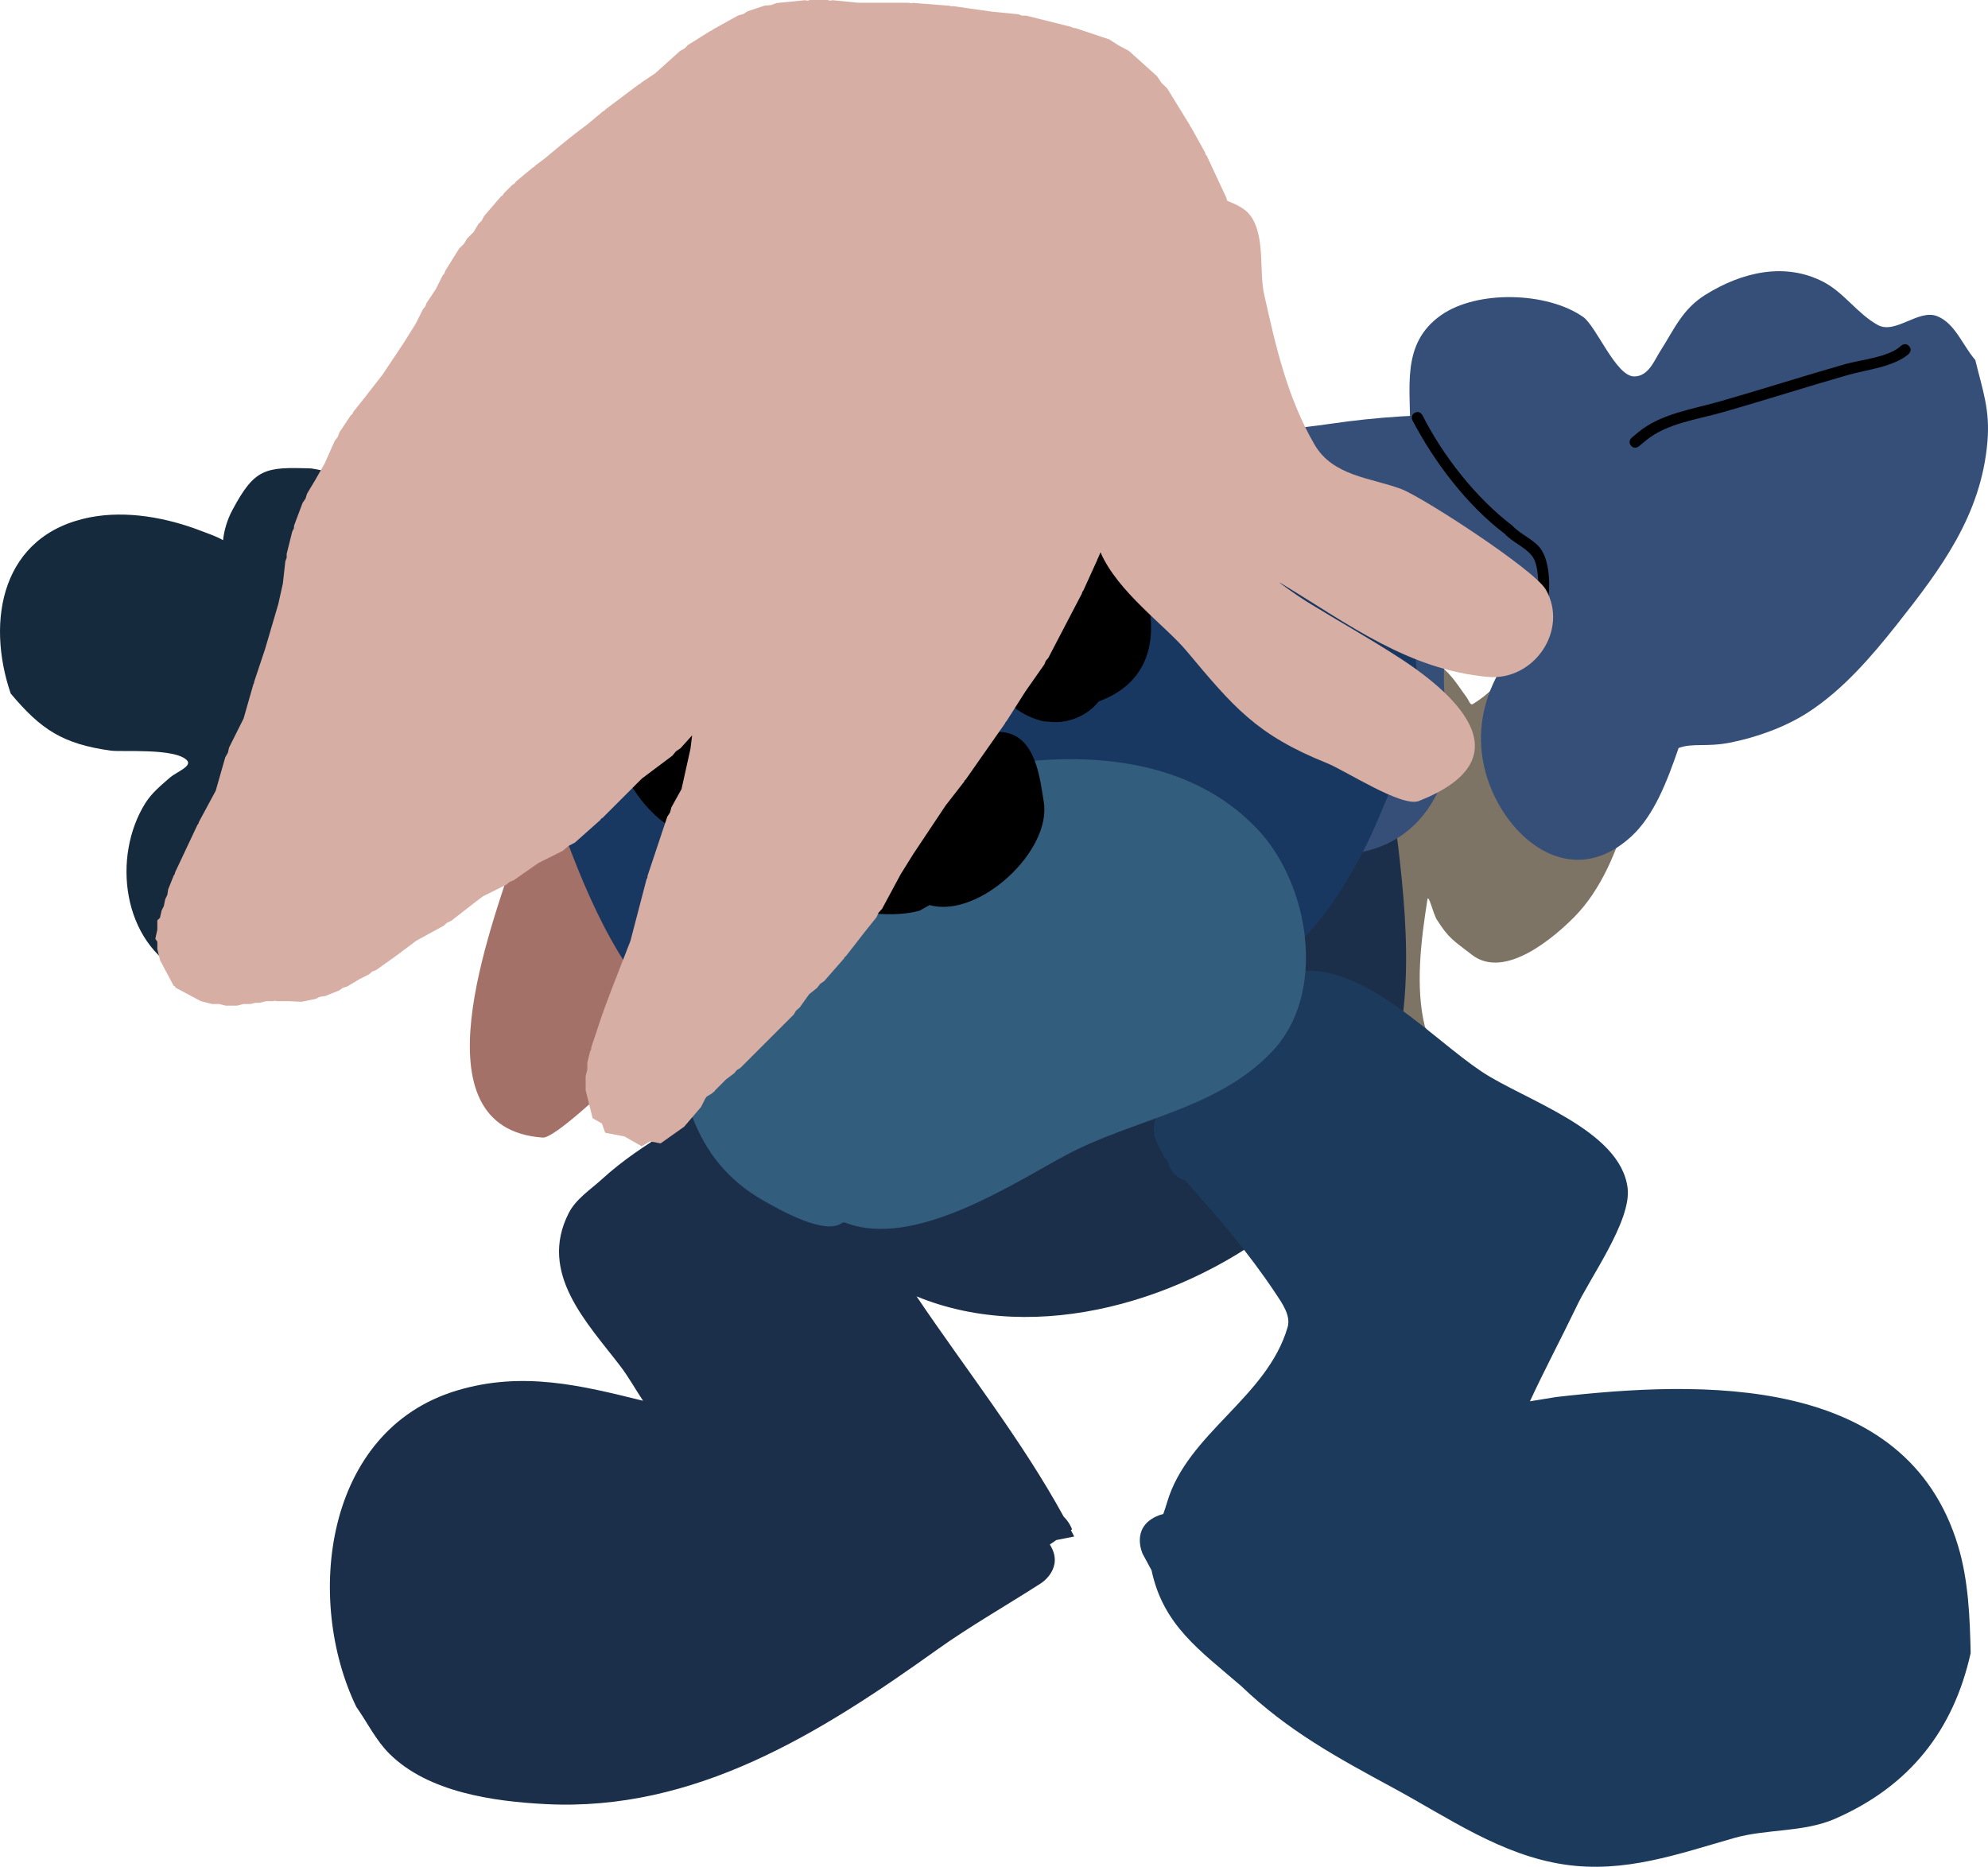 <svg version="1.1" xmlns="http://www.w3.org/2000/svg" xmlns:xlink="http://www.w3.org/1999/xlink" width="177.495" height="166.686" viewBox="0,0,177.495,166.686"><g transform="translate(-231.252,-96.657)"><g stroke="none" stroke-width="0.5" stroke-miterlimit="10"><path d="M349.49,192.883c-2.432,-4.094 0.171,-11.966 -1.049,-14.514c-0.273,-0.57 -1.251,-0.541 -1.545,-1.1c-1.563,-2.974 -0.271,-11.001 0.423,-14.731c1.343,-7.216 5.373,-10.528 12.079,-6.696c1.314,0.751 1.987,1.987 2.835,3.126c0.15,0.202 0.289,0.691 0.505,0.561c5.37,-3.206 6.733,-12.13 14.316,-7.797c1.673,0.956 1.502,4.456 1.371,6.169c-0.49,6.401 -1.901,15.852 -6.596,20.614c-1.741,1.765 -6.206,5.676 -9.156,3.398c-1.696,-1.311 -2.062,-1.456 -3.129,-3.131c-0.352,-0.553 -0.753,-2.418 -0.854,-1.771c-0.558,3.579 -1.103,7.777 -0.209,11.353c0.361,0.47 0.64,1.007 0.816,1.588c0.272,0.453 0.321,0.933 0.214,1.417c0,0.011 0,0.022 0,0.034c0,2.761 -2.239,5 -5,5c-0.861,0.667 -2.031,-0.046 -3.038,-1.029c-0.54,-0.414 -0.993,-0.935 -1.327,-1.532c-0.29,-0.387 -0.517,-0.73 -0.653,-0.959z" fill="#7d7466"/><path d="M349.941,166.13c0.123,0.061 0.238,0.125 0.348,0.19c0.498,-0.245 1.058,-0.382 1.651,-0.382c1.91,0 3.486,1.428 3.72,3.274l0.401,2.804l-0.023,0.003l0.029,0.043c1.014,8.616 1.541,17.01 -2.418,25.056c-1.732,3.519 -4.782,6.013 -7.666,8.52c-8.671,7.047 -22.051,11.227 -32.896,6.773c0.003,0.005 0.007,0.01 0.01,0.015c4.391,6.509 9.354,12.771 13.132,19.665c0.526,0.498 0.739,1.121 0.739,1.121l-0.102,0.07c0.099,0.19 0.197,0.38 0.294,0.57l-1.593,0.315l-0.584,0.398c1.333,2.09 -0.755,3.438 -0.755,3.438c-3.058,1.975 -6.343,3.832 -9.309,5.952c-10.43,7.457 -21.609,14.491 -34.988,13.788c-4.63,-0.243 -10.445,-1.05 -13.91,-4.493c-1.214,-1.206 -1.974,-2.796 -2.96,-4.195c-4.602,-9.541 -2.89,-24.66 8.965,-28.233c5.886,-1.774 11.139,-0.45 16.64,0.91c-0.68,-1.027 -1.309,-2.146 -2.008,-3.065c-2.952,-3.88 -7.383,-8.301 -4.627,-13.697c0.65,-1.272 1.948,-2.094 3.004,-3.057c3.563,-3.252 8.231,-5.49 12.254,-8.139c-0.247,-0.889 -0.381,-1.76 -0.355,-2.579c0.042,-1.325 0.871,-2.504 1.307,-3.756c0,0 1.442,-3.462 4.904,-2.019c1.272,0.53 1.882,1.333 2.144,2.136c0.466,-0.324 0.945,-0.635 1.442,-0.929c1.144,-0.676 2.213,-1.816 3.542,-1.83c3.413,-0.034 5.972,2.567 7.78,5.571c0.639,-0.128 1.273,-0.272 1.884,-0.485c1.929,-0.67 3.643,-1.852 5.52,-2.657c2.581,-0.911 5.675,-1.711 7.915,-3.402c2.421,-1.828 3.782,-4.487 5.502,-6.915c2.044,-2.886 4.209,-5.704 5.893,-8.815l0.142,-0.29c0,0 1.677,-3.354 5.031,-1.677zM346.89,193.87c-2.612,3.045 -5.421,5.755 -8.518,8.038c1.009,-0.64 1.942,-1.314 2.779,-2.005c1.989,-1.718 4.514,-3.576 5.739,-6.033z" fill="#1b2f4a"/><path d="M334.459,232.072c0.23,-0.109 0.448,-0.184 0.654,-0.23c0.122,-0.35 0.24,-0.698 0.341,-1.042c1.812,-6.18 8.923,-9.33 10.762,-15.645c0.3,-1.029 -0.49,-2.135 -1.084,-3.027c-2.46,-3.691 -5.105,-6.763 -8.076,-10.069c-1.032,-0.378 -1.415,-1.092 -1.533,-1.734c-0.118,-0.133 -0.236,-0.267 -0.354,-0.4l-0.724,-1.439c0,0 -0.904,-2.331 1.427,-3.235c0.408,-0.158 0.773,-0.217 1.096,-0.207c2.101,-5.277 5.72,-11.59 10.951,-11.707c5.612,-0.125 11.251,6.084 15.617,9.001c3.792,2.534 12.41,5.186 13.036,10.406c0.354,2.95 -3.459,8.133 -4.632,10.721c-1.35,2.797 -2.789,5.504 -4.09,8.312c1.33,-0.218 2.307,-0.377 2.343,-0.381c12.925,-1.479 31.235,-2.122 35.884,13.294c0.924,3.065 1.054,6.399 1.122,9.568c-1.534,6.902 -5.458,11.9 -12.133,14.807c-2.778,1.21 -6.113,0.887 -8.979,1.705c-5.009,1.43 -9.772,3.163 -15.14,2.372c-5.664,-0.834 -10.373,-4.174 -15.263,-6.822c-5.029,-2.723 -9.43,-5.104 -13.615,-9.118c-3.689,-3.183 -6.963,-5.415 -8.002,-10.331l-0.795,-1.472c0,0 -1.071,-2.259 1.187,-3.33z" fill="#1c3b5c"/><path d="M304.656,188.422c-3.902,2.465 -7.072,5.944 -12.388,3.752c-1.333,-0.55 -2.512,-1.434 -3.661,-2.305c-5.14,-3.897 -8.268,-10.719 -11.344,-16.191c-2.122,-3.775 -3.312,-6.54 -7.194,-3.192c-4.694,3.683 -8.806,8.606 -13.773,11.873c-3.117,2.05 -4.692,3.153 -8.649,1.193c-5.504,-2.727 -6.409,-10.42 -3.413,-15.192c0.563,-0.896 1.405,-1.591 2.204,-2.285c0.54,-0.47 2.004,-1.005 1.512,-1.525c-1.07,-1.128 -5.806,-0.728 -6.829,-0.872c-4.26,-0.599 -6.204,-1.863 -8.914,-5.098c-2.225,-6.507 -0.835,-14.205 7.112,-15.737c3.252,-0.627 6.84,0.039 9.882,1.213c0.658,0.254 1.358,0.478 1.965,0.834c0.102,-0.938 0.395,-1.87 0.837,-2.696c1.999,-3.737 2.908,-3.852 7.04,-3.71c0.309,0.011 7.112,1.438 7.295,1.514c1.784,0.74 2.83,2.737 4.585,3.543c2.396,1.1 6.225,0.62 8.881,1.137c5.165,0.348 10.097,1.764 13.236,6.31c1.826,2.644 1.605,5.803 2.804,8.667c1.048,2.502 2.898,4.412 4.74,6.363c3.476,3.68 10.045,7.454 11.916,12.229c1.897,4.842 -0.253,7.479 -3.624,10.557z" fill="#152b3d"/><g><path d="M381.122,163.448c-1.021,2.966 -2.192,6.03 -4.216,7.89c-5.893,5.415 -12.231,-0.713 -13.268,-6.846c-0.485,-2.868 0.149,-5.689 1.66,-8.177c0.602,-0.991 1.635,-1.645 2.468,-2.452c0.322,-0.312 1.104,-0.471 0.995,-0.906c-0.175,-0.694 -1.106,-0.917 -1.588,-1.447c-1.231,-1.352 -2.453,-2.715 -3.737,-4.018c-3.867,-3.921 -5.295,-7.072 -6.301,-12.395c0.121,-3.68 -0.884,-7.718 2.771,-10.292c3.218,-2.266 9.478,-2.097 12.688,0.148c1.191,0.833 2.933,5.324 4.571,5.316c1.272,-0.006 1.783,-1.424 2.315,-2.252c1.243,-1.938 1.955,-3.745 4.048,-5.048c3.242,-2.018 7.093,-2.932 10.542,-1.133c1.827,0.953 3.036,2.853 4.844,3.842c1.564,0.855 3.63,-1.445 5.288,-0.792c1.61,0.634 2.274,2.609 3.41,3.913c0.67,2.759 1.327,4.443 1.083,7.31c-0.557,6.536 -4.143,11.329 -8.052,16.269c-2.283,2.886 -4.831,5.857 -7.952,7.881c-2.039,1.323 -4.625,2.245 -6.987,2.71c-2.098,0.413 -3.32,0.004 -4.583,0.479z" fill="#354f78"/><path d="M384.324,140.66c1.827,4.379 3.211,8.177 4.088,12.597c0.362,0.049 0.725,0.098 1.087,0.147c0,0 2.478,0.335 2.143,2.812c-0.335,2.478 -2.812,2.143 -2.812,2.143c-0.258,-0.035 -0.515,-0.07 -0.772,-0.106c-0.31,0.254 -0.733,0.451 -1.309,0.533c-1.345,0.191 -2.063,-0.453 -2.438,-1.081c-3.139,-0.472 -6.273,-0.954 -9.438,-1.292c-4.089,-0.436 -8.717,-0.279 -12.699,-1.315c-0.737,-0.192 -1.302,-0.902 -2.058,-0.992c-0.252,-0.03 0.075,0.503 0.08,0.756c0.013,0.708 -0.02,1.417 -0.026,2.126c-0.028,3.375 0.927,7.643 -0.752,10.788c-3.496,6.547 -11.205,6.068 -16.74,3.06c-2.589,-2.071 -3.181,-2.211 -5.037,-5.104c-1.773,-2.763 -2.127,-5.66 -2.604,-8.818c-1.074,-7.116 -2.528,-16.38 5.447,-20.389c2.744,-1.379 6.49,-1.577 9.495,-2.02c8.465,-1.249 17.315,-1.073 25.717,0.497c1.969,0.37 3.948,0.691 5.934,0.959l0.508,0.092c0,0 2.457,0.461 1.996,2.918c-0.054,0.287 -0.135,0.535 -0.236,0.748z" fill="#354f78"/><path d="M366.713,154.754c-0.396,-0.305 -0.092,-0.701 -0.092,-0.701l0.62,-0.799c1.31,-0.919 1.846,-5.633 0.781,-6.978c-0.615,-0.776 -1.729,-1.2 -2.414,-1.945c-3.393,-2.568 -6.31,-6.436 -8.248,-10.145c0,0 -0.229,-0.445 0.216,-0.673c0.445,-0.229 0.673,0.216 0.673,0.216c1.827,3.614 4.762,7.377 8.033,9.864c0.711,0.778 1.911,1.225 2.525,2.064c1.334,1.824 0.833,7 -0.865,8.312l-0.528,0.695c0,0 -0.305,0.396 -0.701,0.092z" fill="#000000"/><path d="M376.872,136.444c-0.319,-0.385 0.065,-0.704 0.065,-0.704l0.597,-0.496c2.004,-1.655 4.809,-2.04 7.268,-2.743c3.731,-1.065 7.424,-2.255 11.15,-3.319c1.419,-0.405 3.982,-0.63 5.037,-1.654c0,0 0.369,-0.338 0.706,0.031c0.338,0.369 -0.031,0.706 -0.031,0.706c-1.307,1.153 -3.766,1.401 -5.438,1.879c-3.727,1.064 -7.42,2.254 -11.15,3.319c-2.295,0.655 -5.042,0.994 -6.903,2.55l-0.597,0.496c0,0 -0.385,0.319 -0.704,-0.065z" fill="#000000"/></g><path d="M296.065,148.298c3.355,1.258 3.62,3.886 2.926,6.437c-0.14,0.513 -0.279,1.026 -0.418,1.541c2.162,-0.882 4.16,-1.307 6.171,1.709c3.69,5.535 -2.114,5.56 -3.12,8.94c-2.881,9.678 -7.918,19.723 -15.63,26.412c-0.759,0.659 -5.255,4.965 -6.28,4.894c-11.618,-0.801 -4.578,-18.795 -2.458,-25.459c0.826,-2.595 1.684,-5.435 2.521,-8.026c1.372,-4.248 1.345,-9.295 6.437,-10.568l1.321,-0.176c0.339,0.042 0.653,0.098 0.946,0.168c1.115,-3.319 2.771,-7.677 7.585,-5.872z" fill="#a37168"/><g><path d="M333.167,190.019c-11.875,4.257 -27.859,8.87 -39.225,0.175c-6.296,-4.816 -9.468,-11.465 -12.168,-18.721c-6.294,-16.913 -3.374,-36.093 14.634,-44.208c8.797,-3.964 20.801,-5.718 30.09,-2.211c3.866,1.46 7.358,4.104 11.061,5.961c10.302,5.166 19.652,14.052 20.226,26.178c0.22,4.64 -1.827,8.614 -3.569,12.786c-1.366,3.274 -4.082,8.116 -6.876,10.727c-4.138,3.868 -8.833,6.803 -14.059,9.237z" fill="#193861"/><path d="M306.463,205.831c-1.52,1.2 -5.7,-1.204 -7.118,-2.013c-6.357,-3.627 -7.713,-10.309 -7.791,-17.057c-0.091,-7.829 5.386,-12.979 11.76,-16.206c11.122,-5.631 30.308,-10.418 40.263,0.199c4.566,4.87 6.192,14.525 1.292,19.75c-4.889,5.213 -12.4,6.062 -18.402,9.271c-4.816,2.574 -13.647,8.463 -19.795,6.035z" fill="#325d7d"/><path d="M313.349,177.974c-4.328,1.186 -13.95,-0.877 -9.786,-7.739c3.154,-5.197 11.303,-8.952 17.284,-8.199c2.93,0.369 3.259,4.228 3.592,6.195c0.747,4.406 -5.805,10.467 -10.192,9.239z" fill="#000000"/><path d="M289.246,151.721c5.816,-3.357 11.35,2.079 11.809,7.945c0.115,1.473 0.609,6.405 -0.995,7.167c-0.119,1.615 -1.019,3.142 -2.536,3.995c-0.524,0.295 -1.078,0.485 -1.639,0.577c-8.496,1.815 -14.848,-14.947 -6.64,-19.685z" fill="#000000"/><path d="M324.168,161.003c-8.153,-2.246 -8.096,-18.149 -0.956,-21.247c2.655,-1.152 6.157,1.809 7.498,3.723c3.34,4.767 5.92,13.129 -1.359,15.807c-0.386,0.476 -0.866,0.888 -1.432,1.206c-0.976,0.549 -2.057,0.735 -3.087,0.602c-0.223,-0.003 -0.445,-0.031 -0.664,-0.091z" fill="#000000"/></g><path d="M342.712,115.702c0.149,0.154 0.28,0.326 0.389,0.519c1.088,1.934 0.562,4.664 1.026,6.751c1.032,4.642 2.066,9.191 4.48,13.364c1.655,2.861 5.051,2.968 7.76,3.99c1.907,0.719 11.888,7.204 12.9,8.975c2.06,3.606 -1.043,8.182 -5.196,7.795c-7.122,-0.664 -12.384,-4.689 -18.409,-8.336c-0.787,-0.477 1.461,1.125 2.245,1.607c2.747,1.691 5.568,3.263 8.275,5.017c5.566,3.608 11.028,9.122 1.76,12.791c-1.521,0.602 -6.54,-2.704 -8.227,-3.382c-6.275,-2.52 -8.34,-5.013 -12.532,-10.02c-1.89,-2.258 -6.148,-5.266 -7.676,-8.803l-0.217,0.52l-0.049,0.066l-0.015,0.08l-1.255,2.76l-0.086,0.109l-0.032,0.135l-3.011,5.772l-0.219,0.247l-0.118,0.308l-1.694,2.419l-1.698,2.668l-0.082,0.078l-0.04,0.105l-3.513,5.019l-0.097,0.085l-0.052,0.118l-1.644,2.114l-2.869,4.304l-1.13,1.808l-1.68,3.12l-0.308,0.338l-0.19,0.415l-0.982,1.228l-1.736,2.231l-0.116,0.091l-0.067,0.132l-1.757,2.008l-0.368,0.256l-0.271,0.356l-0.713,0.57l-0.851,1.192l-0.318,0.271l-0.215,0.358l-2.258,2.258l-0.753,0.753l-0,0l-0,0l-1.255,1.255l-0.502,0.502l-0.309,0.185l-0.227,0.279l-0.72,0.54l-1.024,1.024l-0.011,0.055l-0.121,0.077l-0.099,0.099l-0.481,0.289l-0.146,0.202l-0.366,0.733l-1.506,1.757l-2.102,1.491l-0.935,-0.179l-0.759,0.434l-1.527,-0.873l-1.727,-0.331l-0.294,-0.824l-0.827,-0.472l-0.625,-2.5v-1.255l0.149,-0.597v-0.616l0.251,-1.004l0.092,-0.173l0.015,-0.195l1.004,-3.011l0.051,-0.08l0.011,-0.094l0.753,-2.008l0.018,-0.026l0.004,-0.031l1.652,-4.247l1.433,-5.491l0.082,-0.149l0.013,-0.17l1.757,-5.27l0.251,-0.395l0.121,-0.452l0.902,-1.624l0.795,-3.578l0.153,-1.222l-1.04,1.155l-0.407,0.274l-0.31,0.381l-2.727,2.045l-1.003,1.003l-0,0l-0,0l-2.509,2.509l-0.129,0.077l-0.085,0.124l-2.258,2.008l-0.585,0.306l-0.501,0.429l-2.18,1.09l-2.208,1.545l-0.348,0.133l-0.283,0.243l-2.106,1.053l-0.608,0.456l-2.224,1.73l-0.374,0.165l-0.301,0.277l-2.443,1.333l-1.719,1.289l-0.055,0.023l-0.039,0.045l-1.757,1.255l-0.369,0.145l-0.301,0.258l-0.832,0.416l-1.09,0.654l-0.387,0.118l-0.328,0.237l-1.255,0.502l-0.458,0.062l-0.418,0.198l-0.842,0.168l-0.029,0.03h-0.123l-0.261,0.052l-1.096,-0.052l-1.097,-0l-0.167,-0.042l-0.167,0.042l-0.616,0l-0.597,0.149h-0.388l-0.407,0.102l-0.615,-0l-0.597,0.149h-1.004l-0.597,-0.149l-0.615,0l-1.004,-0.251l-2.274,-1.213l-0.033,-0.118l-0.118,-0.033l-1.213,-2.274l-0.251,-1.004l0,-0.662l-0.18,-0.271l0.18,-0.812l0,-0.832l0.235,-0.225l0.144,-0.647l0.202,-0.405l0.12,-0.598l0.198,-0.418l0.063,-0.458l0.502,-1.255l0.089,-0.123l0.029,-0.149l2.008,-4.266l0.088,-0.107l0.034,-0.134l1.5,-2.786l0.855,-2.993l0.234,-0.405l0.102,-0.457l1.298,-2.596l0.876,-3.066l0.056,-0.096l0.009,-0.111l0.976,-2.927l1.182,-4.019l0.407,-1.83l0.221,-1.99l0.119,-0.32v-0.341l0.502,-2.008l0.136,-0.255l0.033,-0.288l0.753,-2.008l0.261,-0.378l0.134,-0.439l0.725,-1.209l0.852,-1.491l0.901,-2.028l0.264,-0.338l0.144,-0.404l1.004,-1.506l0.164,-0.149l0.092,-0.201l0.982,-1.228l1.623,-2.087l0.902,-1.354l0.963,-1.444l1.09,-1.744l0.647,-1.293l0.206,-0.24l0.106,-0.298l0.831,-1.247l0.614,-1.227l0.157,-0.184l0.075,-0.23l1.255,-2.008l0.411,-0.396l0.294,-0.489l0.569,-0.569l0.436,-0.727l0.301,-0.301l0.19,-0.381l1.506,-1.757l0.16,-0.113l0.101,-0.168l0.753,-0.753l0.198,-0.119l0.136,-0.187l1.506,-1.255l0.118,-0.057l0.083,-0.102l0.901,-0.676l1.407,-1.173l0.046,-0.022l0.031,-0.041l1.255,-1.004l0.073,-0.033l0.051,-0.062l0.901,-0.676l1.407,-1.173l0.118,-0.057l0.083,-0.102l1.004,-0.753l2.008,-1.506l0.131,-0.055l0.096,-0.105l1.204,-0.803l2.24,-2.016l0.389,-0.206l0.306,-0.317l2.008,-1.255l0.125,-0.041l0.096,-0.09l2.258,-1.255l0.452,-0.121l0.395,-0.251l1.506,-0.502l0.557,-0.043l0.526,-0.189l2.509,-0.251l0.251,0.037l0.246,-0.062h1.506l0.246,0.062l0.251,-0.037l2.261,0.226h4.518l0.19,0.048l0.193,-0.033l3.262,0.251l0.158,0.053l0.166,-0.017l3.409,0.487l2.404,0.24l0.347,0.124h0.368l4.015,1.004l0.173,0.092l0.195,0.015l2.484,0.828l0.015,-0.005l0.051,0.027l0.462,0.154l0.862,0.548l0.902,0.479l0.362,0.326l0.049,0.031l0.003,0.016l2.096,1.886l0.401,0.595l0.513,0.501l2.008,3.262l0.034,0.109l0.078,0.083l1.255,2.258l0.047,0.174l0.113,0.14l1.757,3.764l0.034,0.174l0.062,0.088c0.71,0.277 1.384,0.591 1.869,1.091z" fill="#d7aea4"/></g></g></svg><!--rotationCenter:88.74751584239678:83.34305052390047-->